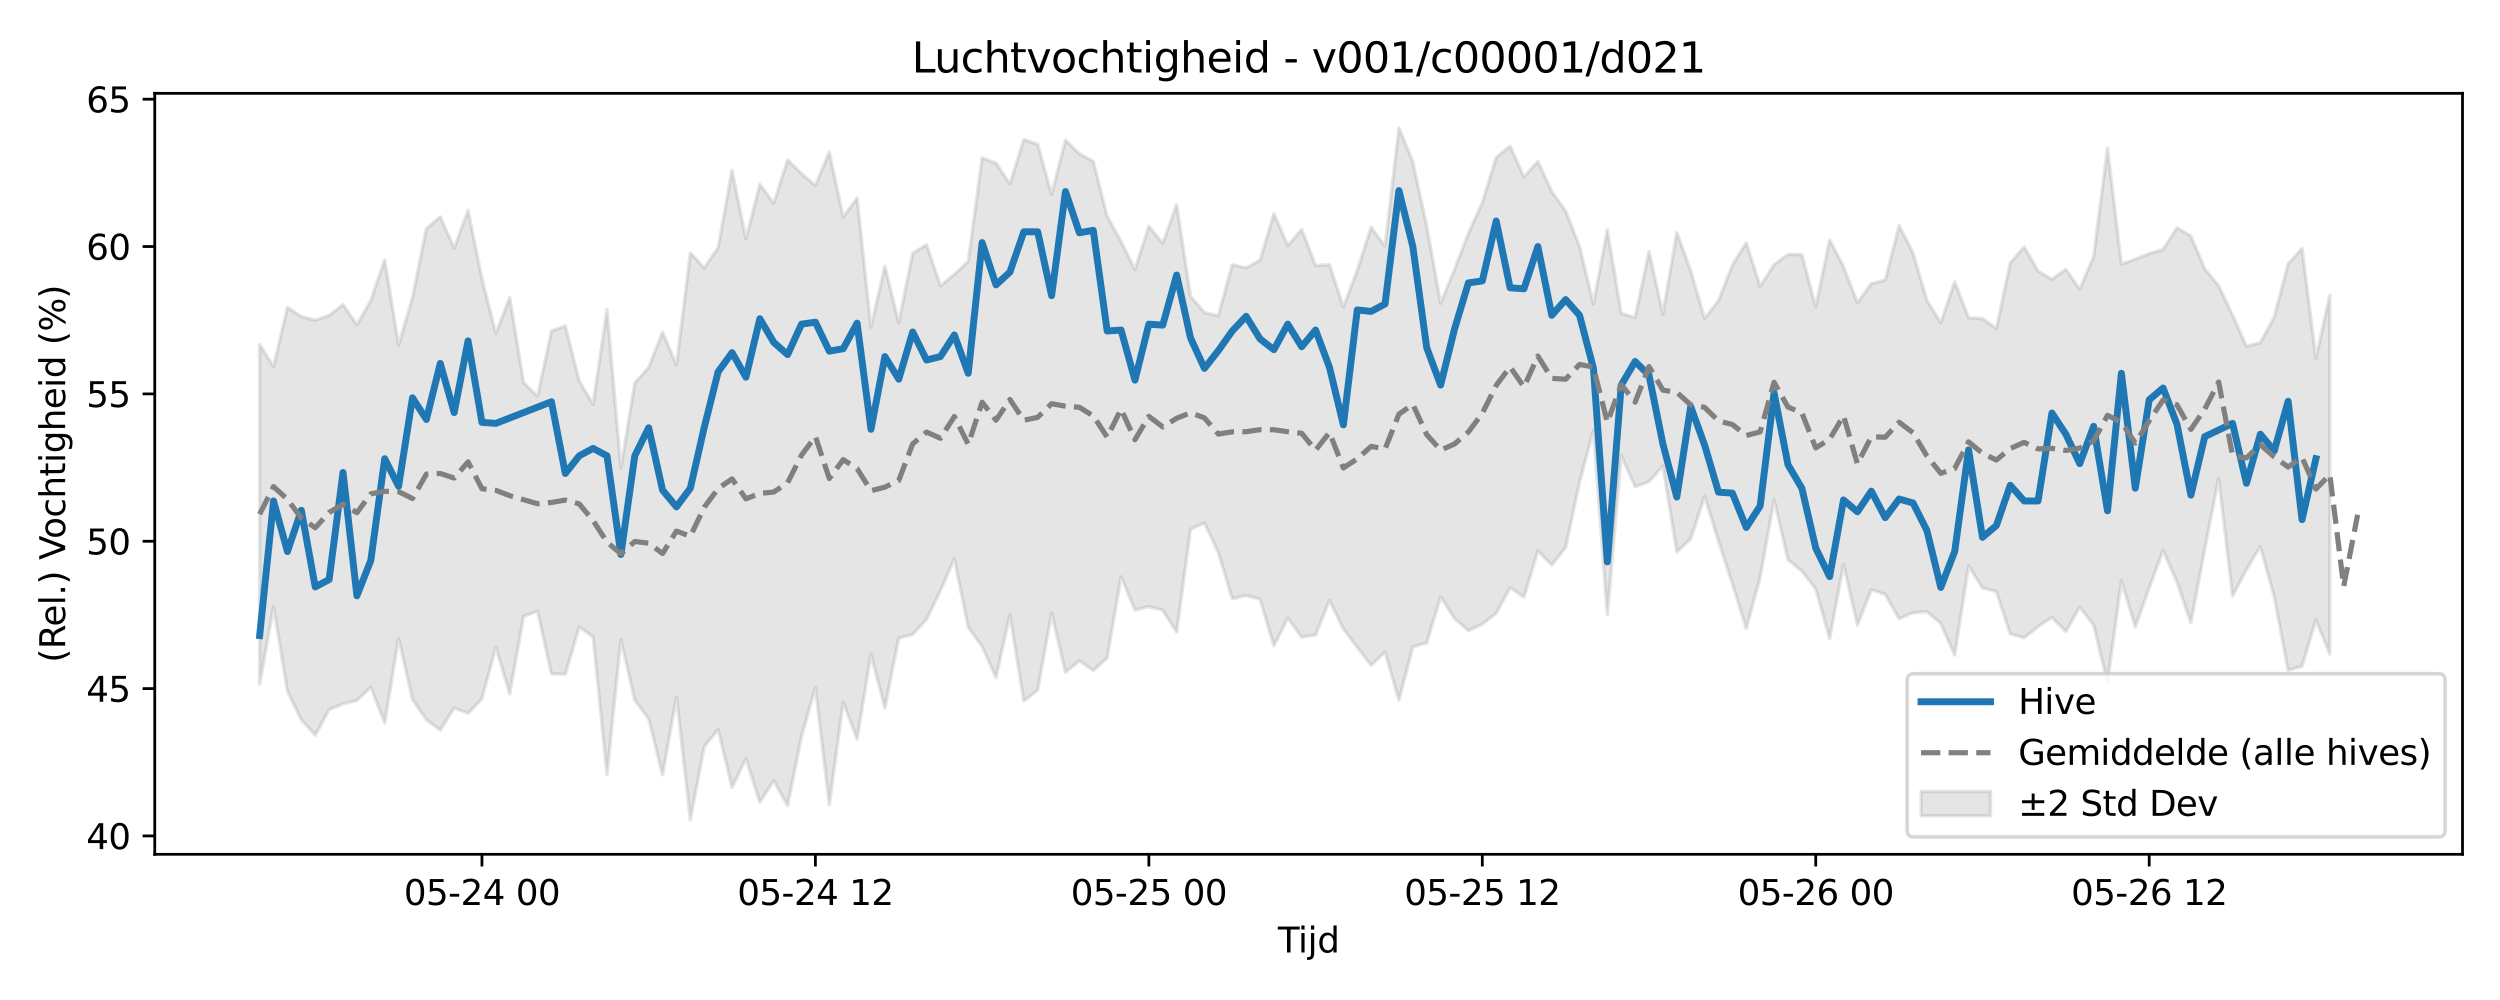 <?xml version="1.0" encoding="utf-8" standalone="no"?>
<!DOCTYPE svg PUBLIC "-//W3C//DTD SVG 1.1//EN"
  "http://www.w3.org/Graphics/SVG/1.1/DTD/svg11.dtd">
<svg xmlns:xlink="http://www.w3.org/1999/xlink" width="720pt" height="288pt" viewBox="0 0 720 288" xmlns="http://www.w3.org/2000/svg" version="1.1">
 <defs>
  <style type="text/css">*{stroke-linejoin: round; stroke-linecap: butt}</style>
 </defs>
 <g id="figure_1">
  <g id="patch_1">
   <path d="M 0 288 
L 720 288 
L 720 0 
L 0 0 
z
" style="fill: #ffffff"/>
  </g>
  <g id="axes_1">
   <g id="patch_2">
    <path d="M 44.57 246.04 
L 709.2 246.04 
L 709.2 26.88 
L 44.57 26.88 
z
" style="fill: #ffffff"/>
   </g>
   <g id="FillBetweenPolyCollection_1">
    <defs>
     <path id="me8cc9eb2eb" d="M 74.78 -188.821 
L 74.78 -90.978 
L 78.782 -113.287 
L 82.783 -88.907 
L 86.785 -80.703 
L 90.786 -76.231 
L 94.787 -83.641 
L 98.789 -85.281 
L 102.79 -86.257 
L 106.792 -90.086 
L 110.793 -79.835 
L 114.794 -104.208 
L 118.796 -86.546 
L 122.797 -80.741 
L 126.798 -77.731 
L 130.8 -84.107 
L 134.801 -82.545 
L 138.803 -86.788 
L 142.804 -101.611 
L 146.805 -88.185 
L 150.807 -110.481 
L 154.808 -112.004 
L 158.81 -93.949 
L 162.811 -93.809 
L 166.812 -107.414 
L 170.814 -104.579 
L 174.815 -64.851 
L 178.816 -103.825 
L 182.818 -86.379 
L 186.819 -80.986 
L 190.821 -64.831 
L 194.822 -87.22 
L 198.823 -51.922 
L 202.825 -72.998 
L 206.826 -77.878 
L 210.828 -61.204 
L 214.829 -69.454 
L 218.83 -56.934 
L 222.832 -63.16 
L 226.833 -55.984 
L 230.834 -75.886 
L 234.836 -89.978 
L 238.837 -56.175 
L 242.839 -85.786 
L 246.84 -75.157 
L 250.841 -99.576 
L 254.843 -84.104 
L 258.844 -104.22 
L 262.846 -105.258 
L 266.847 -109.614 
L 270.848 -117.9 
L 274.85 -127.119 
L 278.851 -107.311 
L 282.852 -101.795 
L 286.854 -92.896 
L 290.855 -110.895 
L 294.857 -86.104 
L 298.858 -89.186 
L 302.859 -111.455 
L 306.861 -94.382 
L 310.862 -97.67 
L 314.864 -94.893 
L 318.865 -98.498 
L 322.866 -121.868 
L 326.868 -112.331 
L 330.869 -113.316 
L 334.87 -112.212 
L 338.872 -105.981 
L 342.873 -135.575 
L 346.875 -137.371 
L 350.876 -128.908 
L 354.877 -115.548 
L 358.879 -116.463 
L 362.88 -115.471 
L 366.882 -102.004 
L 370.883 -110.032 
L 374.884 -104.51 
L 378.886 -105.145 
L 382.887 -115.124 
L 386.888 -106.835 
L 390.89 -101.571 
L 394.891 -96.378 
L 398.893 -100.254 
L 402.894 -86.309 
L 406.895 -101.709 
L 410.897 -102.846 
L 414.898 -116.076 
L 418.9 -109.854 
L 422.901 -106.393 
L 426.902 -108.238 
L 430.904 -111.375 
L 434.905 -118.78 
L 438.906 -116.042 
L 442.908 -129.363 
L 446.909 -125.244 
L 450.911 -130.34 
L 454.912 -149.087 
L 458.913 -164.071 
L 462.915 -110.902 
L 466.916 -156.772 
L 470.918 -147.803 
L 474.919 -149.275 
L 478.92 -153.757 
L 482.922 -129.032 
L 486.923 -132.764 
L 490.924 -145.065 
L 494.926 -132.131 
L 498.927 -119.852 
L 502.929 -107.035 
L 506.93 -121.713 
L 510.931 -144.029 
L 514.933 -126.855 
L 518.934 -123.486 
L 522.936 -118.386 
L 526.937 -104.1 
L 530.938 -125.383 
L 534.94 -107.997 
L 538.941 -118.153 
L 542.942 -116.811 
L 546.944 -109.828 
L 550.945 -111.526 
L 554.947 -111.836 
L 558.948 -108.4 
L 562.949 -99.336 
L 566.951 -125.005 
L 570.952 -118.658 
L 574.954 -117.655 
L 578.955 -105.408 
L 582.956 -104.306 
L 586.958 -107.5 
L 590.959 -110.212 
L 594.96 -106.061 
L 598.962 -113.19 
L 602.963 -107.988 
L 606.965 -91.429 
L 610.966 -120.788 
L 614.967 -107.444 
L 618.969 -118.689 
L 622.97 -129.486 
L 626.972 -120.386 
L 630.973 -108.625 
L 634.974 -129.852 
L 638.976 -150.241 
L 642.977 -116.333 
L 646.978 -123.972 
L 650.98 -130.584 
L 654.981 -116.124 
L 658.983 -94.973 
L 662.984 -96.113 
L 666.985 -109.463 
L 670.987 -99.642 
L 670.987 -202.979 
L 670.987 -202.979 
L 666.985 -184.822 
L 662.984 -216.41 
L 658.983 -212.034 
L 654.981 -196.683 
L 650.98 -189.295 
L 646.978 -188.269 
L 642.977 -197.228 
L 638.976 -205.719 
L 634.974 -210.538 
L 630.973 -220.025 
L 626.972 -222.41 
L 622.97 -216.138 
L 618.969 -214.959 
L 614.967 -213.378 
L 610.966 -211.917 
L 606.965 -245.331 
L 602.963 -214.06 
L 598.962 -204.709 
L 594.96 -210.471 
L 590.959 -207.545 
L 586.958 -209.927 
L 582.956 -216.894 
L 578.955 -212.255 
L 574.954 -193.359 
L 570.952 -196.27 
L 566.951 -196.477 
L 562.949 -206.821 
L 558.948 -194.975 
L 554.947 -201.489 
L 550.945 -215.237 
L 546.944 -222.971 
L 542.942 -207.359 
L 538.941 -206.291 
L 534.94 -200.83 
L 530.938 -211.188 
L 526.937 -218.891 
L 522.936 -199.608 
L 518.934 -214.689 
L 514.933 -214.714 
L 510.931 -211.78 
L 506.93 -205.522 
L 502.929 -218.125 
L 498.927 -211.626 
L 494.926 -201.423 
L 490.924 -196.316 
L 486.923 -210.031 
L 482.922 -221.025 
L 478.92 -197.526 
L 474.919 -215.589 
L 470.918 -196.596 
L 466.916 -197.717 
L 462.915 -221.85 
L 458.913 -200.415 
L 454.912 -217.002 
L 450.911 -227.214 
L 446.909 -232.829 
L 442.908 -241.536 
L 438.906 -237.033 
L 434.905 -245.942 
L 430.904 -242.643 
L 426.902 -229.654 
L 422.901 -220.795 
L 418.9 -210.403 
L 414.898 -200.644 
L 410.897 -222.833 
L 406.895 -241.369 
L 402.894 -251.158 
L 398.893 -217.126 
L 394.891 -222.521 
L 390.89 -210.15 
L 386.888 -199.606 
L 382.887 -211.781 
L 378.886 -211.528 
L 374.884 -221.923 
L 370.883 -217.298 
L 366.882 -226.457 
L 362.88 -213.038 
L 358.879 -210.866 
L 354.877 -211.735 
L 350.876 -197.054 
L 346.875 -197.937 
L 342.873 -202.675 
L 338.872 -229.1 
L 334.87 -217.89 
L 330.869 -222.878 
L 326.868 -210.377 
L 322.866 -218.475 
L 318.865 -225.719 
L 314.864 -241.537 
L 310.862 -243.71 
L 306.861 -247.66 
L 302.859 -232 
L 298.858 -246.442 
L 294.857 -247.827 
L 290.855 -235.013 
L 286.854 -241.053 
L 282.852 -242.51 
L 278.851 -212.756 
L 274.85 -208.981 
L 270.848 -205.657 
L 266.847 -217.527 
L 262.846 -215.046 
L 258.844 -195.053 
L 254.843 -211.302 
L 250.841 -193.756 
L 246.84 -230.953 
L 242.839 -225.464 
L 238.837 -244.221 
L 234.836 -234.617 
L 230.834 -237.958 
L 226.833 -241.969 
L 222.832 -229.418 
L 218.83 -234.889 
L 214.829 -219.21 
L 210.828 -238.965 
L 206.826 -216.69 
L 202.825 -210.857 
L 198.823 -215.146 
L 194.822 -182.889 
L 190.821 -192.335 
L 186.819 -182.169 
L 182.818 -177.718 
L 178.816 -153.2 
L 174.815 -198.916 
L 170.814 -171.542 
L 166.812 -178.326 
L 162.811 -194.148 
L 158.81 -192.64 
L 154.808 -173.85 
L 150.807 -177.749 
L 146.805 -202.309 
L 142.804 -191.956 
L 138.803 -207.723 
L 134.801 -227.433 
L 130.8 -216.534 
L 126.798 -225.55 
L 122.797 -222.163 
L 118.796 -202.306 
L 114.794 -188.606 
L 110.793 -213.167 
L 106.792 -201.454 
L 102.79 -194.438 
L 98.789 -200.271 
L 94.787 -197.172 
L 90.786 -195.788 
L 86.785 -196.833 
L 82.783 -199.474 
L 78.782 -182.45 
L 74.78 -188.821 
z
" style="stroke: #808080; stroke-opacity: 0.2"/>
    </defs>
    <g clip-path="url(#p23f2fd0d42)">
     <use xlink:href="#me8cc9eb2eb" x="0" y="288" style="fill: #808080; fill-opacity: 0.2; stroke: #808080; stroke-opacity: 0.2"/>
    </g>
   </g>
   <g id="matplotlib.axis_1">
    <g id="xtick_1">
     <g id="line2d_1">
      <defs>
       <path id="mcd202ab131" d="M 0 0 
L 0 3.5 
" style="stroke: #000000; stroke-width: 0.8"/>
      </defs>
      <g>
       <use xlink:href="#mcd202ab131" x="138.803" y="246.04" style="stroke: #000000; stroke-width: 0.8"/>
      </g>
     </g>
     <g id="text_1">
      <!-- 05-24 00 -->
      <g transform="translate(116.322 260.638) scale(0.1 -0.1)">
       <defs>
        <path id="DejaVuSans-30" d="M 2034 4250 
Q 1547 4250 1301 3770 
Q 1056 3291 1056 2328 
Q 1056 1369 1301 889 
Q 1547 409 2034 409 
Q 2525 409 2770 889 
Q 3016 1369 3016 2328 
Q 3016 3291 2770 3770 
Q 2525 4250 2034 4250 
z
M 2034 4750 
Q 2819 4750 3233 4129 
Q 3647 3509 3647 2328 
Q 3647 1150 3233 529 
Q 2819 -91 2034 -91 
Q 1250 -91 836 529 
Q 422 1150 422 2328 
Q 422 3509 836 4129 
Q 1250 4750 2034 4750 
z
" transform="scale(0.016)"/>
        <path id="DejaVuSans-35" d="M 691 4666 
L 3169 4666 
L 3169 4134 
L 1269 4134 
L 1269 2991 
Q 1406 3038 1543 3061 
Q 1681 3084 1819 3084 
Q 2600 3084 3056 2656 
Q 3513 2228 3513 1497 
Q 3513 744 3044 326 
Q 2575 -91 1722 -91 
Q 1428 -91 1123 -41 
Q 819 9 494 109 
L 494 744 
Q 775 591 1075 516 
Q 1375 441 1709 441 
Q 2250 441 2565 725 
Q 2881 1009 2881 1497 
Q 2881 1984 2565 2268 
Q 2250 2553 1709 2553 
Q 1456 2553 1204 2497 
Q 953 2441 691 2322 
L 691 4666 
z
" transform="scale(0.016)"/>
        <path id="DejaVuSans-2d" d="M 313 2009 
L 1997 2009 
L 1997 1497 
L 313 1497 
L 313 2009 
z
" transform="scale(0.016)"/>
        <path id="DejaVuSans-32" d="M 1228 531 
L 3431 531 
L 3431 0 
L 469 0 
L 469 531 
Q 828 903 1448 1529 
Q 2069 2156 2228 2338 
Q 2531 2678 2651 2914 
Q 2772 3150 2772 3378 
Q 2772 3750 2511 3984 
Q 2250 4219 1831 4219 
Q 1534 4219 1204 4116 
Q 875 4013 500 3803 
L 500 4441 
Q 881 4594 1212 4672 
Q 1544 4750 1819 4750 
Q 2544 4750 2975 4387 
Q 3406 4025 3406 3419 
Q 3406 3131 3298 2873 
Q 3191 2616 2906 2266 
Q 2828 2175 2409 1742 
Q 1991 1309 1228 531 
z
" transform="scale(0.016)"/>
        <path id="DejaVuSans-34" d="M 2419 4116 
L 825 1625 
L 2419 1625 
L 2419 4116 
z
M 2253 4666 
L 3047 4666 
L 3047 1625 
L 3713 1625 
L 3713 1100 
L 3047 1100 
L 3047 0 
L 2419 0 
L 2419 1100 
L 313 1100 
L 313 1709 
L 2253 4666 
z
" transform="scale(0.016)"/>
        <path id="DejaVuSans-20" transform="scale(0.016)"/>
       </defs>
       <use xlink:href="#DejaVuSans-30"/>
       <use xlink:href="#DejaVuSans-35" transform="translate(63.623 0)"/>
       <use xlink:href="#DejaVuSans-2d" transform="translate(127.246 0)"/>
       <use xlink:href="#DejaVuSans-32" transform="translate(163.33 0)"/>
       <use xlink:href="#DejaVuSans-34" transform="translate(226.953 0)"/>
       <use xlink:href="#DejaVuSans-20" transform="translate(290.576 0)"/>
       <use xlink:href="#DejaVuSans-30" transform="translate(322.363 0)"/>
       <use xlink:href="#DejaVuSans-30" transform="translate(385.986 0)"/>
      </g>
     </g>
    </g>
    <g id="xtick_2">
     <g id="line2d_2">
      <g>
       <use xlink:href="#mcd202ab131" x="234.836" y="246.04" style="stroke: #000000; stroke-width: 0.8"/>
      </g>
     </g>
     <g id="text_2">
      <!-- 05-24 12 -->
      <g transform="translate(212.355 260.638) scale(0.1 -0.1)">
       <defs>
        <path id="DejaVuSans-31" d="M 794 531 
L 1825 531 
L 1825 4091 
L 703 3866 
L 703 4441 
L 1819 4666 
L 2450 4666 
L 2450 531 
L 3481 531 
L 3481 0 
L 794 0 
L 794 531 
z
" transform="scale(0.016)"/>
       </defs>
       <use xlink:href="#DejaVuSans-30"/>
       <use xlink:href="#DejaVuSans-35" transform="translate(63.623 0)"/>
       <use xlink:href="#DejaVuSans-2d" transform="translate(127.246 0)"/>
       <use xlink:href="#DejaVuSans-32" transform="translate(163.33 0)"/>
       <use xlink:href="#DejaVuSans-34" transform="translate(226.953 0)"/>
       <use xlink:href="#DejaVuSans-20" transform="translate(290.576 0)"/>
       <use xlink:href="#DejaVuSans-31" transform="translate(322.363 0)"/>
       <use xlink:href="#DejaVuSans-32" transform="translate(385.986 0)"/>
      </g>
     </g>
    </g>
    <g id="xtick_3">
     <g id="line2d_3">
      <g>
       <use xlink:href="#mcd202ab131" x="330.869" y="246.04" style="stroke: #000000; stroke-width: 0.8"/>
      </g>
     </g>
     <g id="text_3">
      <!-- 05-25 00 -->
      <g transform="translate(308.389 260.638) scale(0.1 -0.1)">
       <use xlink:href="#DejaVuSans-30"/>
       <use xlink:href="#DejaVuSans-35" transform="translate(63.623 0)"/>
       <use xlink:href="#DejaVuSans-2d" transform="translate(127.246 0)"/>
       <use xlink:href="#DejaVuSans-32" transform="translate(163.33 0)"/>
       <use xlink:href="#DejaVuSans-35" transform="translate(226.953 0)"/>
       <use xlink:href="#DejaVuSans-20" transform="translate(290.576 0)"/>
       <use xlink:href="#DejaVuSans-30" transform="translate(322.363 0)"/>
       <use xlink:href="#DejaVuSans-30" transform="translate(385.986 0)"/>
      </g>
     </g>
    </g>
    <g id="xtick_4">
     <g id="line2d_4">
      <g>
       <use xlink:href="#mcd202ab131" x="426.902" y="246.04" style="stroke: #000000; stroke-width: 0.8"/>
      </g>
     </g>
     <g id="text_4">
      <!-- 05-25 12 -->
      <g transform="translate(404.422 260.638) scale(0.1 -0.1)">
       <use xlink:href="#DejaVuSans-30"/>
       <use xlink:href="#DejaVuSans-35" transform="translate(63.623 0)"/>
       <use xlink:href="#DejaVuSans-2d" transform="translate(127.246 0)"/>
       <use xlink:href="#DejaVuSans-32" transform="translate(163.33 0)"/>
       <use xlink:href="#DejaVuSans-35" transform="translate(226.953 0)"/>
       <use xlink:href="#DejaVuSans-20" transform="translate(290.576 0)"/>
       <use xlink:href="#DejaVuSans-31" transform="translate(322.363 0)"/>
       <use xlink:href="#DejaVuSans-32" transform="translate(385.986 0)"/>
      </g>
     </g>
    </g>
    <g id="xtick_5">
     <g id="line2d_5">
      <g>
       <use xlink:href="#mcd202ab131" x="522.936" y="246.04" style="stroke: #000000; stroke-width: 0.8"/>
      </g>
     </g>
     <g id="text_5">
      <!-- 05-26 00 -->
      <g transform="translate(500.455 260.638) scale(0.1 -0.1)">
       <defs>
        <path id="DejaVuSans-36" d="M 2113 2584 
Q 1688 2584 1439 2293 
Q 1191 2003 1191 1497 
Q 1191 994 1439 701 
Q 1688 409 2113 409 
Q 2538 409 2786 701 
Q 3034 994 3034 1497 
Q 3034 2003 2786 2293 
Q 2538 2584 2113 2584 
z
M 3366 4563 
L 3366 3988 
Q 3128 4100 2886 4159 
Q 2644 4219 2406 4219 
Q 1781 4219 1451 3797 
Q 1122 3375 1075 2522 
Q 1259 2794 1537 2939 
Q 1816 3084 2150 3084 
Q 2853 3084 3261 2657 
Q 3669 2231 3669 1497 
Q 3669 778 3244 343 
Q 2819 -91 2113 -91 
Q 1303 -91 875 529 
Q 447 1150 447 2328 
Q 447 3434 972 4092 
Q 1497 4750 2381 4750 
Q 2619 4750 2861 4703 
Q 3103 4656 3366 4563 
z
" transform="scale(0.016)"/>
       </defs>
       <use xlink:href="#DejaVuSans-30"/>
       <use xlink:href="#DejaVuSans-35" transform="translate(63.623 0)"/>
       <use xlink:href="#DejaVuSans-2d" transform="translate(127.246 0)"/>
       <use xlink:href="#DejaVuSans-32" transform="translate(163.33 0)"/>
       <use xlink:href="#DejaVuSans-36" transform="translate(226.953 0)"/>
       <use xlink:href="#DejaVuSans-20" transform="translate(290.576 0)"/>
       <use xlink:href="#DejaVuSans-30" transform="translate(322.363 0)"/>
       <use xlink:href="#DejaVuSans-30" transform="translate(385.986 0)"/>
      </g>
     </g>
    </g>
    <g id="xtick_6">
     <g id="line2d_6">
      <g>
       <use xlink:href="#mcd202ab131" x="618.969" y="246.04" style="stroke: #000000; stroke-width: 0.8"/>
      </g>
     </g>
     <g id="text_6">
      <!-- 05-26 12 -->
      <g transform="translate(596.488 260.638) scale(0.1 -0.1)">
       <use xlink:href="#DejaVuSans-30"/>
       <use xlink:href="#DejaVuSans-35" transform="translate(63.623 0)"/>
       <use xlink:href="#DejaVuSans-2d" transform="translate(127.246 0)"/>
       <use xlink:href="#DejaVuSans-32" transform="translate(163.33 0)"/>
       <use xlink:href="#DejaVuSans-36" transform="translate(226.953 0)"/>
       <use xlink:href="#DejaVuSans-20" transform="translate(290.576 0)"/>
       <use xlink:href="#DejaVuSans-31" transform="translate(322.363 0)"/>
       <use xlink:href="#DejaVuSans-32" transform="translate(385.986 0)"/>
      </g>
     </g>
    </g>
    <g id="text_7">
     <!-- Tijd -->
     <g transform="translate(368.035 274.317) scale(0.1 -0.1)">
      <defs>
       <path id="DejaVuSans-54" d="M -19 4666 
L 3928 4666 
L 3928 4134 
L 2272 4134 
L 2272 0 
L 1638 0 
L 1638 4134 
L -19 4134 
L -19 4666 
z
" transform="scale(0.016)"/>
       <path id="DejaVuSans-69" d="M 603 3500 
L 1178 3500 
L 1178 0 
L 603 0 
L 603 3500 
z
M 603 4863 
L 1178 4863 
L 1178 4134 
L 603 4134 
L 603 4863 
z
" transform="scale(0.016)"/>
       <path id="DejaVuSans-6a" d="M 603 3500 
L 1178 3500 
L 1178 -63 
Q 1178 -731 923 -1031 
Q 669 -1331 103 -1331 
L -116 -1331 
L -116 -844 
L 38 -844 
Q 366 -844 484 -692 
Q 603 -541 603 -63 
L 603 3500 
z
M 603 4863 
L 1178 4863 
L 1178 4134 
L 603 4134 
L 603 4863 
z
" transform="scale(0.016)"/>
       <path id="DejaVuSans-64" d="M 2906 2969 
L 2906 4863 
L 3481 4863 
L 3481 0 
L 2906 0 
L 2906 525 
Q 2725 213 2448 61 
Q 2172 -91 1784 -91 
Q 1150 -91 751 415 
Q 353 922 353 1747 
Q 353 2572 751 3078 
Q 1150 3584 1784 3584 
Q 2172 3584 2448 3432 
Q 2725 3281 2906 2969 
z
M 947 1747 
Q 947 1113 1208 752 
Q 1469 391 1925 391 
Q 2381 391 2643 752 
Q 2906 1113 2906 1747 
Q 2906 2381 2643 2742 
Q 2381 3103 1925 3103 
Q 1469 3103 1208 2742 
Q 947 2381 947 1747 
z
" transform="scale(0.016)"/>
      </defs>
      <use xlink:href="#DejaVuSans-54"/>
      <use xlink:href="#DejaVuSans-69" transform="translate(57.959 0)"/>
      <use xlink:href="#DejaVuSans-6a" transform="translate(85.742 0)"/>
      <use xlink:href="#DejaVuSans-64" transform="translate(113.525 0)"/>
     </g>
    </g>
   </g>
   <g id="matplotlib.axis_2">
    <g id="ytick_1">
     <g id="line2d_7">
      <defs>
       <path id="m804a620617" d="M 0 0 
L -3.5 0 
" style="stroke: #000000; stroke-width: 0.8"/>
      </defs>
      <g>
       <use xlink:href="#m804a620617" x="44.57" y="240.756" style="stroke: #000000; stroke-width: 0.8"/>
      </g>
     </g>
     <g id="text_8">
      <!-- 40 -->
      <g transform="translate(24.845 244.555) scale(0.1 -0.1)">
       <use xlink:href="#DejaVuSans-34"/>
       <use xlink:href="#DejaVuSans-30" transform="translate(63.623 0)"/>
      </g>
     </g>
    </g>
    <g id="ytick_2">
     <g id="line2d_8">
      <g>
       <use xlink:href="#m804a620617" x="44.57" y="198.318" style="stroke: #000000; stroke-width: 0.8"/>
      </g>
     </g>
     <g id="text_9">
      <!-- 45 -->
      <g transform="translate(24.845 202.117) scale(0.1 -0.1)">
       <use xlink:href="#DejaVuSans-34"/>
       <use xlink:href="#DejaVuSans-35" transform="translate(63.623 0)"/>
      </g>
     </g>
    </g>
    <g id="ytick_3">
     <g id="line2d_9">
      <g>
       <use xlink:href="#m804a620617" x="44.57" y="155.881" style="stroke: #000000; stroke-width: 0.8"/>
      </g>
     </g>
     <g id="text_10">
      <!-- 50 -->
      <g transform="translate(24.845 159.68) scale(0.1 -0.1)">
       <use xlink:href="#DejaVuSans-35"/>
       <use xlink:href="#DejaVuSans-30" transform="translate(63.623 0)"/>
      </g>
     </g>
    </g>
    <g id="ytick_4">
     <g id="line2d_10">
      <g>
       <use xlink:href="#m804a620617" x="44.57" y="113.443" style="stroke: #000000; stroke-width: 0.8"/>
      </g>
     </g>
     <g id="text_11">
      <!-- 55 -->
      <g transform="translate(24.845 117.242) scale(0.1 -0.1)">
       <use xlink:href="#DejaVuSans-35"/>
       <use xlink:href="#DejaVuSans-35" transform="translate(63.623 0)"/>
      </g>
     </g>
    </g>
    <g id="ytick_5">
     <g id="line2d_11">
      <g>
       <use xlink:href="#m804a620617" x="44.57" y="71.005" style="stroke: #000000; stroke-width: 0.8"/>
      </g>
     </g>
     <g id="text_12">
      <!-- 60 -->
      <g transform="translate(24.845 74.805) scale(0.1 -0.1)">
       <use xlink:href="#DejaVuSans-36"/>
       <use xlink:href="#DejaVuSans-30" transform="translate(63.623 0)"/>
      </g>
     </g>
    </g>
    <g id="ytick_6">
     <g id="line2d_12">
      <g>
       <use xlink:href="#m804a620617" x="44.57" y="28.568" style="stroke: #000000; stroke-width: 0.8"/>
      </g>
     </g>
     <g id="text_13">
      <!-- 65 -->
      <g transform="translate(24.845 32.367) scale(0.1 -0.1)">
       <use xlink:href="#DejaVuSans-36"/>
       <use xlink:href="#DejaVuSans-35" transform="translate(63.623 0)"/>
      </g>
     </g>
    </g>
    <g id="text_14">
     <!-- (Rel.) Vochtigheid (%) -->
     <g transform="translate(18.765 190.838) rotate(-90) scale(0.1 -0.1)">
      <defs>
       <path id="DejaVuSans-28" d="M 1984 4856 
Q 1566 4138 1362 3434 
Q 1159 2731 1159 2009 
Q 1159 1288 1364 580 
Q 1569 -128 1984 -844 
L 1484 -844 
Q 1016 -109 783 600 
Q 550 1309 550 2009 
Q 550 2706 781 3412 
Q 1013 4119 1484 4856 
L 1984 4856 
z
" transform="scale(0.016)"/>
       <path id="DejaVuSans-52" d="M 2841 2188 
Q 3044 2119 3236 1894 
Q 3428 1669 3622 1275 
L 4263 0 
L 3584 0 
L 2988 1197 
Q 2756 1666 2539 1819 
Q 2322 1972 1947 1972 
L 1259 1972 
L 1259 0 
L 628 0 
L 628 4666 
L 2053 4666 
Q 2853 4666 3247 4331 
Q 3641 3997 3641 3322 
Q 3641 2881 3436 2590 
Q 3231 2300 2841 2188 
z
M 1259 4147 
L 1259 2491 
L 2053 2491 
Q 2509 2491 2742 2702 
Q 2975 2913 2975 3322 
Q 2975 3731 2742 3939 
Q 2509 4147 2053 4147 
L 1259 4147 
z
" transform="scale(0.016)"/>
       <path id="DejaVuSans-65" d="M 3597 1894 
L 3597 1613 
L 953 1613 
Q 991 1019 1311 708 
Q 1631 397 2203 397 
Q 2534 397 2845 478 
Q 3156 559 3463 722 
L 3463 178 
Q 3153 47 2828 -22 
Q 2503 -91 2169 -91 
Q 1331 -91 842 396 
Q 353 884 353 1716 
Q 353 2575 817 3079 
Q 1281 3584 2069 3584 
Q 2775 3584 3186 3129 
Q 3597 2675 3597 1894 
z
M 3022 2063 
Q 3016 2534 2758 2815 
Q 2500 3097 2075 3097 
Q 1594 3097 1305 2825 
Q 1016 2553 972 2059 
L 3022 2063 
z
" transform="scale(0.016)"/>
       <path id="DejaVuSans-6c" d="M 603 4863 
L 1178 4863 
L 1178 0 
L 603 0 
L 603 4863 
z
" transform="scale(0.016)"/>
       <path id="DejaVuSans-2e" d="M 684 794 
L 1344 794 
L 1344 0 
L 684 0 
L 684 794 
z
" transform="scale(0.016)"/>
       <path id="DejaVuSans-29" d="M 513 4856 
L 1013 4856 
Q 1481 4119 1714 3412 
Q 1947 2706 1947 2009 
Q 1947 1309 1714 600 
Q 1481 -109 1013 -844 
L 513 -844 
Q 928 -128 1133 580 
Q 1338 1288 1338 2009 
Q 1338 2731 1133 3434 
Q 928 4138 513 4856 
z
" transform="scale(0.016)"/>
       <path id="DejaVuSans-56" d="M 1831 0 
L 50 4666 
L 709 4666 
L 2188 738 
L 3669 4666 
L 4325 4666 
L 2547 0 
L 1831 0 
z
" transform="scale(0.016)"/>
       <path id="DejaVuSans-6f" d="M 1959 3097 
Q 1497 3097 1228 2736 
Q 959 2375 959 1747 
Q 959 1119 1226 758 
Q 1494 397 1959 397 
Q 2419 397 2687 759 
Q 2956 1122 2956 1747 
Q 2956 2369 2687 2733 
Q 2419 3097 1959 3097 
z
M 1959 3584 
Q 2709 3584 3137 3096 
Q 3566 2609 3566 1747 
Q 3566 888 3137 398 
Q 2709 -91 1959 -91 
Q 1206 -91 779 398 
Q 353 888 353 1747 
Q 353 2609 779 3096 
Q 1206 3584 1959 3584 
z
" transform="scale(0.016)"/>
       <path id="DejaVuSans-63" d="M 3122 3366 
L 3122 2828 
Q 2878 2963 2633 3030 
Q 2388 3097 2138 3097 
Q 1578 3097 1268 2742 
Q 959 2388 959 1747 
Q 959 1106 1268 751 
Q 1578 397 2138 397 
Q 2388 397 2633 464 
Q 2878 531 3122 666 
L 3122 134 
Q 2881 22 2623 -34 
Q 2366 -91 2075 -91 
Q 1284 -91 818 406 
Q 353 903 353 1747 
Q 353 2603 823 3093 
Q 1294 3584 2113 3584 
Q 2378 3584 2631 3529 
Q 2884 3475 3122 3366 
z
" transform="scale(0.016)"/>
       <path id="DejaVuSans-68" d="M 3513 2113 
L 3513 0 
L 2938 0 
L 2938 2094 
Q 2938 2591 2744 2837 
Q 2550 3084 2163 3084 
Q 1697 3084 1428 2787 
Q 1159 2491 1159 1978 
L 1159 0 
L 581 0 
L 581 4863 
L 1159 4863 
L 1159 2956 
Q 1366 3272 1645 3428 
Q 1925 3584 2291 3584 
Q 2894 3584 3203 3211 
Q 3513 2838 3513 2113 
z
" transform="scale(0.016)"/>
       <path id="DejaVuSans-74" d="M 1172 4494 
L 1172 3500 
L 2356 3500 
L 2356 3053 
L 1172 3053 
L 1172 1153 
Q 1172 725 1289 603 
Q 1406 481 1766 481 
L 2356 481 
L 2356 0 
L 1766 0 
Q 1100 0 847 248 
Q 594 497 594 1153 
L 594 3053 
L 172 3053 
L 172 3500 
L 594 3500 
L 594 4494 
L 1172 4494 
z
" transform="scale(0.016)"/>
       <path id="DejaVuSans-67" d="M 2906 1791 
Q 2906 2416 2648 2759 
Q 2391 3103 1925 3103 
Q 1463 3103 1205 2759 
Q 947 2416 947 1791 
Q 947 1169 1205 825 
Q 1463 481 1925 481 
Q 2391 481 2648 825 
Q 2906 1169 2906 1791 
z
M 3481 434 
Q 3481 -459 3084 -895 
Q 2688 -1331 1869 -1331 
Q 1566 -1331 1297 -1286 
Q 1028 -1241 775 -1147 
L 775 -588 
Q 1028 -725 1275 -790 
Q 1522 -856 1778 -856 
Q 2344 -856 2625 -561 
Q 2906 -266 2906 331 
L 2906 616 
Q 2728 306 2450 153 
Q 2172 0 1784 0 
Q 1141 0 747 490 
Q 353 981 353 1791 
Q 353 2603 747 3093 
Q 1141 3584 1784 3584 
Q 2172 3584 2450 3431 
Q 2728 3278 2906 2969 
L 2906 3500 
L 3481 3500 
L 3481 434 
z
" transform="scale(0.016)"/>
       <path id="DejaVuSans-25" d="M 4653 2053 
Q 4381 2053 4226 1822 
Q 4072 1591 4072 1178 
Q 4072 772 4226 539 
Q 4381 306 4653 306 
Q 4919 306 5073 539 
Q 5228 772 5228 1178 
Q 5228 1588 5073 1820 
Q 4919 2053 4653 2053 
z
M 4653 2450 
Q 5147 2450 5437 2106 
Q 5728 1763 5728 1178 
Q 5728 594 5436 251 
Q 5144 -91 4653 -91 
Q 4153 -91 3862 251 
Q 3572 594 3572 1178 
Q 3572 1766 3864 2108 
Q 4156 2450 4653 2450 
z
M 1428 4353 
Q 1159 4353 1004 4120 
Q 850 3888 850 3481 
Q 850 3069 1003 2837 
Q 1156 2606 1428 2606 
Q 1700 2606 1854 2837 
Q 2009 3069 2009 3481 
Q 2009 3884 1853 4118 
Q 1697 4353 1428 4353 
z
M 4250 4750 
L 4750 4750 
L 1831 -91 
L 1331 -91 
L 4250 4750 
z
M 1428 4750 
Q 1922 4750 2215 4408 
Q 2509 4066 2509 3481 
Q 2509 2891 2217 2550 
Q 1925 2209 1428 2209 
Q 931 2209 642 2551 
Q 353 2894 353 3481 
Q 353 4063 643 4406 
Q 934 4750 1428 4750 
z
" transform="scale(0.016)"/>
      </defs>
      <use xlink:href="#DejaVuSans-28"/>
      <use xlink:href="#DejaVuSans-52" transform="translate(39.014 0)"/>
      <use xlink:href="#DejaVuSans-65" transform="translate(103.996 0)"/>
      <use xlink:href="#DejaVuSans-6c" transform="translate(165.52 0)"/>
      <use xlink:href="#DejaVuSans-2e" transform="translate(193.303 0)"/>
      <use xlink:href="#DejaVuSans-29" transform="translate(225.09 0)"/>
      <use xlink:href="#DejaVuSans-20" transform="translate(264.104 0)"/>
      <use xlink:href="#DejaVuSans-56" transform="translate(295.891 0)"/>
      <use xlink:href="#DejaVuSans-6f" transform="translate(356.549 0)"/>
      <use xlink:href="#DejaVuSans-63" transform="translate(417.73 0)"/>
      <use xlink:href="#DejaVuSans-68" transform="translate(472.711 0)"/>
      <use xlink:href="#DejaVuSans-74" transform="translate(536.09 0)"/>
      <use xlink:href="#DejaVuSans-69" transform="translate(575.299 0)"/>
      <use xlink:href="#DejaVuSans-67" transform="translate(603.082 0)"/>
      <use xlink:href="#DejaVuSans-68" transform="translate(666.559 0)"/>
      <use xlink:href="#DejaVuSans-65" transform="translate(729.938 0)"/>
      <use xlink:href="#DejaVuSans-69" transform="translate(791.461 0)"/>
      <use xlink:href="#DejaVuSans-64" transform="translate(819.244 0)"/>
      <use xlink:href="#DejaVuSans-20" transform="translate(882.721 0)"/>
      <use xlink:href="#DejaVuSans-28" transform="translate(914.508 0)"/>
      <use xlink:href="#DejaVuSans-25" transform="translate(953.521 0)"/>
      <use xlink:href="#DejaVuSans-29" transform="translate(1048.541 0)"/>
     </g>
    </g>
   </g>
   <g id="line2d_13">
    <path d="M 74.78 183.041 
L 78.782 144.281 
L 82.783 158.851 
L 86.785 146.969 
L 90.786 169.036 
L 94.787 166.914 
L 98.789 136.076 
L 102.79 171.583 
L 106.792 161.398 
L 110.793 132.116 
L 114.794 140.037 
L 118.796 114.575 
L 122.797 120.799 
L 126.798 104.673 
L 130.8 118.818 
L 134.801 98.165 
L 138.803 121.648 
L 142.804 121.931 
L 158.81 115.706 
L 162.811 136.359 
L 166.812 131.267 
L 170.814 129.145 
L 174.815 131.267 
L 178.816 159.7 
L 182.818 131.267 
L 186.819 123.204 
L 190.821 141.169 
L 194.822 145.979 
L 198.823 140.603 
L 202.825 123.062 
L 206.826 107.077 
L 210.828 101.56 
L 214.829 108.633 
L 218.83 91.8 
L 222.832 98.59 
L 226.833 102.126 
L 230.834 93.356 
L 234.836 92.79 
L 238.837 101.136 
L 242.839 100.429 
L 246.84 93.073 
L 250.841 123.628 
L 254.843 102.692 
L 258.844 109.199 
L 262.846 95.619 
L 266.847 103.682 
L 270.848 102.692 
L 274.85 96.468 
L 278.851 107.502 
L 282.852 69.874 
L 286.854 82.039 
L 290.855 78.361 
L 294.857 66.762 
L 298.858 66.762 
L 302.859 85.151 
L 306.861 55.162 
L 310.862 67.045 
L 314.864 66.337 
L 318.865 95.336 
L 322.866 95.053 
L 326.868 109.482 
L 330.869 93.356 
L 334.87 93.639 
L 338.872 79.21 
L 342.873 97.317 
L 346.875 106.087 
L 350.876 100.995 
L 354.877 95.336 
L 358.879 91.093 
L 362.88 97.6 
L 366.882 100.712 
L 370.883 93.356 
L 374.884 99.863 
L 378.886 95.053 
L 382.887 105.804 
L 386.888 122.355 
L 390.89 89.254 
L 394.891 89.678 
L 398.893 87.556 
L 402.894 54.879 
L 406.895 71.005 
L 410.897 100.146 
L 414.898 110.897 
L 418.9 94.77 
L 422.901 81.473 
L 426.902 80.907 
L 430.904 63.65 
L 434.905 82.888 
L 438.906 83.171 
L 442.908 71.005 
L 446.909 90.81 
L 450.911 86.283 
L 454.912 90.81 
L 458.913 106.087 
L 462.915 161.822 
L 466.916 110.897 
L 470.918 104.107 
L 474.919 108.068 
L 478.92 127.872 
L 482.922 143.149 
L 486.923 117.121 
L 490.924 128.155 
L 494.926 141.735 
L 498.927 142.018 
L 502.929 151.92 
L 506.93 145.696 
L 510.931 113.16 
L 514.933 133.813 
L 518.934 140.603 
L 522.936 157.861 
L 526.937 166.066 
L 530.938 143.998 
L 534.94 147.393 
L 538.941 141.452 
L 542.942 149.091 
L 546.944 143.715 
L 550.945 144.847 
L 554.947 152.769 
L 558.948 169.178 
L 562.949 158.851 
L 566.951 129.569 
L 570.952 154.749 
L 574.954 151.354 
L 578.955 139.754 
L 582.956 144.281 
L 586.958 144.281 
L 590.959 118.96 
L 594.96 125.043 
L 598.962 133.53 
L 602.963 122.779 
L 606.965 147.11 
L 610.966 107.502 
L 614.967 140.603 
L 618.969 115.141 
L 622.97 111.746 
L 626.972 122.213 
L 630.973 142.584 
L 634.974 125.75 
L 642.977 121.931 
L 646.978 139.188 
L 650.98 125.043 
L 654.981 129.852 
L 658.983 115.565 
L 662.984 149.656 
L 666.985 132.116 
L 666.985 132.116 
" clip-path="url(#p23f2fd0d42)" style="fill: none; stroke: #1f77b4; stroke-width: 2; stroke-linecap: square"/>
   </g>
   <g id="line2d_14">
    <path d="M 74.78 148.1 
L 78.782 140.132 
L 82.783 143.809 
L 86.785 149.232 
L 90.786 151.991 
L 94.787 147.594 
L 98.789 145.224 
L 102.79 147.652 
L 106.792 142.23 
L 110.793 141.499 
L 114.794 141.593 
L 118.796 143.574 
L 122.797 136.548 
L 126.798 136.359 
L 130.8 137.68 
L 134.801 133.011 
L 138.803 140.745 
L 142.804 141.216 
L 146.805 142.753 
L 154.808 145.073 
L 158.81 144.705 
L 162.811 144.022 
L 166.812 145.13 
L 170.814 149.939 
L 174.815 156.116 
L 178.816 159.488 
L 182.818 155.951 
L 186.819 156.423 
L 190.821 159.417 
L 194.822 152.945 
L 198.823 154.466 
L 202.825 146.073 
L 206.826 140.716 
L 210.828 137.915 
L 214.829 143.668 
L 218.83 142.088 
L 222.832 141.711 
L 226.833 139.023 
L 230.834 131.078 
L 234.836 125.703 
L 238.837 137.802 
L 242.839 132.375 
L 246.84 134.945 
L 250.841 141.334 
L 254.843 140.297 
L 258.844 138.363 
L 262.846 127.848 
L 266.847 124.43 
L 270.848 126.221 
L 274.85 119.95 
L 278.851 127.966 
L 282.852 115.848 
L 286.854 121.025 
L 290.855 115.046 
L 294.857 121.035 
L 298.858 120.186 
L 302.859 116.272 
L 306.861 116.979 
L 310.862 117.31 
L 314.864 119.785 
L 318.865 125.891 
L 322.866 117.828 
L 326.868 126.646 
L 330.869 119.903 
L 334.87 122.949 
L 338.872 120.459 
L 342.873 118.875 
L 346.875 120.346 
L 350.876 125.019 
L 354.877 124.359 
L 358.879 124.335 
L 362.88 123.746 
L 366.882 123.769 
L 370.883 124.335 
L 374.884 124.783 
L 378.886 129.664 
L 382.887 124.548 
L 386.888 134.78 
L 390.89 132.139 
L 394.891 128.551 
L 398.893 129.31 
L 402.894 119.266 
L 406.895 116.461 
L 410.897 125.161 
L 414.898 129.64 
L 418.9 127.872 
L 422.901 124.406 
L 426.902 119.054 
L 430.904 110.991 
L 434.905 105.639 
L 438.906 111.463 
L 442.908 102.551 
L 446.909 108.963 
L 450.911 109.223 
L 454.912 104.955 
L 458.913 105.757 
L 462.915 121.624 
L 466.916 110.755 
L 470.918 115.801 
L 474.919 105.568 
L 478.92 112.358 
L 482.922 112.971 
L 486.923 116.602 
L 490.924 117.31 
L 494.926 121.223 
L 498.927 122.261 
L 502.929 125.42 
L 506.93 124.382 
L 510.931 110.095 
L 514.933 117.215 
L 518.934 118.913 
L 522.936 129.003 
L 526.937 126.504 
L 530.938 119.714 
L 534.94 133.587 
L 538.941 125.778 
L 542.942 125.915 
L 546.944 121.6 
L 550.945 124.618 
L 554.947 131.338 
L 558.948 136.312 
L 562.949 134.921 
L 566.951 127.259 
L 570.952 130.536 
L 574.954 132.493 
L 578.955 129.169 
L 582.956 127.4 
L 586.958 129.286 
L 590.959 129.121 
L 594.96 129.734 
L 598.962 129.051 
L 602.963 126.976 
L 606.965 119.62 
L 610.966 121.648 
L 614.967 127.589 
L 618.969 121.176 
L 622.97 115.188 
L 626.972 116.602 
L 630.973 123.675 
L 634.974 117.805 
L 638.976 110.02 
L 642.977 131.22 
L 646.978 131.88 
L 650.98 128.06 
L 654.981 131.597 
L 658.983 134.497 
L 662.984 131.738 
L 666.985 140.858 
L 670.987 136.689 
L 674.988 168.895 
L 678.99 148.242 
L 678.99 148.242 
" clip-path="url(#p23f2fd0d42)" style="fill: none; stroke-dasharray: 5.55,2.4; stroke-dashoffset: 0; stroke: #808080; stroke-width: 1.5"/>
   </g>
   <g id="patch_3">
    <path d="M 44.57 246.04 
L 44.57 26.88 
" style="fill: none; stroke: #000000; stroke-width: 0.8; stroke-linejoin: miter; stroke-linecap: square"/>
   </g>
   <g id="patch_4">
    <path d="M 709.2 246.04 
L 709.2 26.88 
" style="fill: none; stroke: #000000; stroke-width: 0.8; stroke-linejoin: miter; stroke-linecap: square"/>
   </g>
   <g id="patch_5">
    <path d="M 44.57 246.04 
L 709.2 246.04 
" style="fill: none; stroke: #000000; stroke-width: 0.8; stroke-linejoin: miter; stroke-linecap: square"/>
   </g>
   <g id="patch_6">
    <path d="M 44.57 26.88 
L 709.2 26.88 
" style="fill: none; stroke: #000000; stroke-width: 0.8; stroke-linejoin: miter; stroke-linecap: square"/>
   </g>
   <g id="text_15">
    <!-- Luchtvochtigheid - v001/c00001/d021 -->
    <g transform="translate(262.595 20.88) scale(0.12 -0.12)">
     <defs>
      <path id="DejaVuSans-4c" d="M 628 4666 
L 1259 4666 
L 1259 531 
L 3531 531 
L 3531 0 
L 628 0 
L 628 4666 
z
" transform="scale(0.016)"/>
      <path id="DejaVuSans-75" d="M 544 1381 
L 544 3500 
L 1119 3500 
L 1119 1403 
Q 1119 906 1312 657 
Q 1506 409 1894 409 
Q 2359 409 2629 706 
Q 2900 1003 2900 1516 
L 2900 3500 
L 3475 3500 
L 3475 0 
L 2900 0 
L 2900 538 
Q 2691 219 2414 64 
Q 2138 -91 1772 -91 
Q 1169 -91 856 284 
Q 544 659 544 1381 
z
M 1991 3584 
L 1991 3584 
z
" transform="scale(0.016)"/>
      <path id="DejaVuSans-76" d="M 191 3500 
L 800 3500 
L 1894 563 
L 2988 3500 
L 3597 3500 
L 2284 0 
L 1503 0 
L 191 3500 
z
" transform="scale(0.016)"/>
      <path id="DejaVuSans-2f" d="M 1625 4666 
L 2156 4666 
L 531 -594 
L 0 -594 
L 1625 4666 
z
" transform="scale(0.016)"/>
     </defs>
     <use xlink:href="#DejaVuSans-4c"/>
     <use xlink:href="#DejaVuSans-75" transform="translate(53.963 0)"/>
     <use xlink:href="#DejaVuSans-63" transform="translate(117.342 0)"/>
     <use xlink:href="#DejaVuSans-68" transform="translate(172.322 0)"/>
     <use xlink:href="#DejaVuSans-74" transform="translate(235.701 0)"/>
     <use xlink:href="#DejaVuSans-76" transform="translate(274.91 0)"/>
     <use xlink:href="#DejaVuSans-6f" transform="translate(334.09 0)"/>
     <use xlink:href="#DejaVuSans-63" transform="translate(395.271 0)"/>
     <use xlink:href="#DejaVuSans-68" transform="translate(450.252 0)"/>
     <use xlink:href="#DejaVuSans-74" transform="translate(513.631 0)"/>
     <use xlink:href="#DejaVuSans-69" transform="translate(552.84 0)"/>
     <use xlink:href="#DejaVuSans-67" transform="translate(580.623 0)"/>
     <use xlink:href="#DejaVuSans-68" transform="translate(644.1 0)"/>
     <use xlink:href="#DejaVuSans-65" transform="translate(707.479 0)"/>
     <use xlink:href="#DejaVuSans-69" transform="translate(769.002 0)"/>
     <use xlink:href="#DejaVuSans-64" transform="translate(796.785 0)"/>
     <use xlink:href="#DejaVuSans-20" transform="translate(860.262 0)"/>
     <use xlink:href="#DejaVuSans-2d" transform="translate(892.049 0)"/>
     <use xlink:href="#DejaVuSans-20" transform="translate(928.133 0)"/>
     <use xlink:href="#DejaVuSans-76" transform="translate(959.92 0)"/>
     <use xlink:href="#DejaVuSans-30" transform="translate(1019.1 0)"/>
     <use xlink:href="#DejaVuSans-30" transform="translate(1082.723 0)"/>
     <use xlink:href="#DejaVuSans-31" transform="translate(1146.346 0)"/>
     <use xlink:href="#DejaVuSans-2f" transform="translate(1209.969 0)"/>
     <use xlink:href="#DejaVuSans-63" transform="translate(1243.66 0)"/>
     <use xlink:href="#DejaVuSans-30" transform="translate(1298.641 0)"/>
     <use xlink:href="#DejaVuSans-30" transform="translate(1362.264 0)"/>
     <use xlink:href="#DejaVuSans-30" transform="translate(1425.887 0)"/>
     <use xlink:href="#DejaVuSans-30" transform="translate(1489.51 0)"/>
     <use xlink:href="#DejaVuSans-31" transform="translate(1553.133 0)"/>
     <use xlink:href="#DejaVuSans-2f" transform="translate(1616.756 0)"/>
     <use xlink:href="#DejaVuSans-64" transform="translate(1650.447 0)"/>
     <use xlink:href="#DejaVuSans-30" transform="translate(1713.924 0)"/>
     <use xlink:href="#DejaVuSans-32" transform="translate(1777.547 0)"/>
     <use xlink:href="#DejaVuSans-31" transform="translate(1841.17 0)"/>
    </g>
   </g>
   <g id="legend_1">
    <g id="patch_7">
     <path d="M 551.256 241.04 
L 702.2 241.04 
Q 704.2 241.04 704.2 239.04 
L 704.2 196.006 
Q 704.2 194.006 702.2 194.006 
L 551.256 194.006 
Q 549.256 194.006 549.256 196.006 
L 549.256 239.04 
Q 549.256 241.04 551.256 241.04 
z
" style="fill: #ffffff; opacity: 0.8; stroke: #cccccc; stroke-linejoin: miter"/>
    </g>
    <g id="line2d_15">
     <path d="M 553.256 202.104 
L 563.256 202.104 
L 573.256 202.104 
" style="fill: none; stroke: #1f77b4; stroke-width: 2; stroke-linecap: square"/>
    </g>
    <g id="text_16">
     <!-- Hive -->
     <g transform="translate(581.256 205.604) scale(0.1 -0.1)">
      <defs>
       <path id="DejaVuSans-48" d="M 628 4666 
L 1259 4666 
L 1259 2753 
L 3553 2753 
L 3553 4666 
L 4184 4666 
L 4184 0 
L 3553 0 
L 3553 2222 
L 1259 2222 
L 1259 0 
L 628 0 
L 628 4666 
z
" transform="scale(0.016)"/>
      </defs>
      <use xlink:href="#DejaVuSans-48"/>
      <use xlink:href="#DejaVuSans-69" transform="translate(75.195 0)"/>
      <use xlink:href="#DejaVuSans-76" transform="translate(102.979 0)"/>
      <use xlink:href="#DejaVuSans-65" transform="translate(162.158 0)"/>
     </g>
    </g>
    <g id="line2d_16">
     <path d="M 553.256 216.782 
L 563.256 216.782 
L 573.256 216.782 
" style="fill: none; stroke-dasharray: 5.55,2.4; stroke-dashoffset: 0; stroke: #808080; stroke-width: 1.5"/>
    </g>
    <g id="text_17">
     <!-- Gemiddelde (alle hives) -->
     <g transform="translate(581.256 220.282) scale(0.1 -0.1)">
      <defs>
       <path id="DejaVuSans-47" d="M 3809 666 
L 3809 1919 
L 2778 1919 
L 2778 2438 
L 4434 2438 
L 4434 434 
Q 4069 175 3628 42 
Q 3188 -91 2688 -91 
Q 1594 -91 976 548 
Q 359 1188 359 2328 
Q 359 3472 976 4111 
Q 1594 4750 2688 4750 
Q 3144 4750 3555 4637 
Q 3966 4525 4313 4306 
L 4313 3634 
Q 3963 3931 3569 4081 
Q 3175 4231 2741 4231 
Q 1884 4231 1454 3753 
Q 1025 3275 1025 2328 
Q 1025 1384 1454 906 
Q 1884 428 2741 428 
Q 3075 428 3337 486 
Q 3600 544 3809 666 
z
" transform="scale(0.016)"/>
       <path id="DejaVuSans-6d" d="M 3328 2828 
Q 3544 3216 3844 3400 
Q 4144 3584 4550 3584 
Q 5097 3584 5394 3201 
Q 5691 2819 5691 2113 
L 5691 0 
L 5113 0 
L 5113 2094 
Q 5113 2597 4934 2840 
Q 4756 3084 4391 3084 
Q 3944 3084 3684 2787 
Q 3425 2491 3425 1978 
L 3425 0 
L 2847 0 
L 2847 2094 
Q 2847 2600 2669 2842 
Q 2491 3084 2119 3084 
Q 1678 3084 1418 2786 
Q 1159 2488 1159 1978 
L 1159 0 
L 581 0 
L 581 3500 
L 1159 3500 
L 1159 2956 
Q 1356 3278 1631 3431 
Q 1906 3584 2284 3584 
Q 2666 3584 2933 3390 
Q 3200 3197 3328 2828 
z
" transform="scale(0.016)"/>
       <path id="DejaVuSans-61" d="M 2194 1759 
Q 1497 1759 1228 1600 
Q 959 1441 959 1056 
Q 959 750 1161 570 
Q 1363 391 1709 391 
Q 2188 391 2477 730 
Q 2766 1069 2766 1631 
L 2766 1759 
L 2194 1759 
z
M 3341 1997 
L 3341 0 
L 2766 0 
L 2766 531 
Q 2569 213 2275 61 
Q 1981 -91 1556 -91 
Q 1019 -91 701 211 
Q 384 513 384 1019 
Q 384 1609 779 1909 
Q 1175 2209 1959 2209 
L 2766 2209 
L 2766 2266 
Q 2766 2663 2505 2880 
Q 2244 3097 1772 3097 
Q 1472 3097 1187 3025 
Q 903 2953 641 2809 
L 641 3341 
Q 956 3463 1253 3523 
Q 1550 3584 1831 3584 
Q 2591 3584 2966 3190 
Q 3341 2797 3341 1997 
z
" transform="scale(0.016)"/>
       <path id="DejaVuSans-73" d="M 2834 3397 
L 2834 2853 
Q 2591 2978 2328 3040 
Q 2066 3103 1784 3103 
Q 1356 3103 1142 2972 
Q 928 2841 928 2578 
Q 928 2378 1081 2264 
Q 1234 2150 1697 2047 
L 1894 2003 
Q 2506 1872 2764 1633 
Q 3022 1394 3022 966 
Q 3022 478 2636 193 
Q 2250 -91 1575 -91 
Q 1294 -91 989 -36 
Q 684 19 347 128 
L 347 722 
Q 666 556 975 473 
Q 1284 391 1588 391 
Q 1994 391 2212 530 
Q 2431 669 2431 922 
Q 2431 1156 2273 1281 
Q 2116 1406 1581 1522 
L 1381 1569 
Q 847 1681 609 1914 
Q 372 2147 372 2553 
Q 372 3047 722 3315 
Q 1072 3584 1716 3584 
Q 2034 3584 2315 3537 
Q 2597 3491 2834 3397 
z
" transform="scale(0.016)"/>
      </defs>
      <use xlink:href="#DejaVuSans-47"/>
      <use xlink:href="#DejaVuSans-65" transform="translate(77.49 0)"/>
      <use xlink:href="#DejaVuSans-6d" transform="translate(139.014 0)"/>
      <use xlink:href="#DejaVuSans-69" transform="translate(236.426 0)"/>
      <use xlink:href="#DejaVuSans-64" transform="translate(264.209 0)"/>
      <use xlink:href="#DejaVuSans-64" transform="translate(327.686 0)"/>
      <use xlink:href="#DejaVuSans-65" transform="translate(391.162 0)"/>
      <use xlink:href="#DejaVuSans-6c" transform="translate(452.686 0)"/>
      <use xlink:href="#DejaVuSans-64" transform="translate(480.469 0)"/>
      <use xlink:href="#DejaVuSans-65" transform="translate(543.945 0)"/>
      <use xlink:href="#DejaVuSans-20" transform="translate(605.469 0)"/>
      <use xlink:href="#DejaVuSans-28" transform="translate(637.256 0)"/>
      <use xlink:href="#DejaVuSans-61" transform="translate(676.27 0)"/>
      <use xlink:href="#DejaVuSans-6c" transform="translate(737.549 0)"/>
      <use xlink:href="#DejaVuSans-6c" transform="translate(765.332 0)"/>
      <use xlink:href="#DejaVuSans-65" transform="translate(793.115 0)"/>
      <use xlink:href="#DejaVuSans-20" transform="translate(854.639 0)"/>
      <use xlink:href="#DejaVuSans-68" transform="translate(886.426 0)"/>
      <use xlink:href="#DejaVuSans-69" transform="translate(949.805 0)"/>
      <use xlink:href="#DejaVuSans-76" transform="translate(977.588 0)"/>
      <use xlink:href="#DejaVuSans-65" transform="translate(1036.768 0)"/>
      <use xlink:href="#DejaVuSans-73" transform="translate(1098.291 0)"/>
      <use xlink:href="#DejaVuSans-29" transform="translate(1150.391 0)"/>
     </g>
    </g>
    <g id="patch_8">
     <path d="M 553.256 234.96 
L 573.256 234.96 
L 573.256 227.96 
L 553.256 227.96 
z
" style="fill: #808080; fill-opacity: 0.2; stroke: #808080; stroke-opacity: 0.2; stroke-linejoin: miter"/>
    </g>
    <g id="text_18">
     <!-- ±2 Std Dev -->
     <g transform="translate(581.256 234.96) scale(0.1 -0.1)">
      <defs>
       <path id="DejaVuSans-b1" d="M 2944 4013 
L 2944 2803 
L 4684 2803 
L 4684 2272 
L 2944 2272 
L 2944 1063 
L 2419 1063 
L 2419 2272 
L 678 2272 
L 678 2803 
L 2419 2803 
L 2419 4013 
L 2944 4013 
z
M 678 531 
L 4684 531 
L 4684 0 
L 678 0 
L 678 531 
z
" transform="scale(0.016)"/>
       <path id="DejaVuSans-53" d="M 3425 4513 
L 3425 3897 
Q 3066 4069 2747 4153 
Q 2428 4238 2131 4238 
Q 1616 4238 1336 4038 
Q 1056 3838 1056 3469 
Q 1056 3159 1242 3001 
Q 1428 2844 1947 2747 
L 2328 2669 
Q 3034 2534 3370 2195 
Q 3706 1856 3706 1288 
Q 3706 609 3251 259 
Q 2797 -91 1919 -91 
Q 1588 -91 1214 -16 
Q 841 59 441 206 
L 441 856 
Q 825 641 1194 531 
Q 1563 422 1919 422 
Q 2459 422 2753 634 
Q 3047 847 3047 1241 
Q 3047 1584 2836 1778 
Q 2625 1972 2144 2069 
L 1759 2144 
Q 1053 2284 737 2584 
Q 422 2884 422 3419 
Q 422 4038 858 4394 
Q 1294 4750 2059 4750 
Q 2388 4750 2728 4690 
Q 3069 4631 3425 4513 
z
" transform="scale(0.016)"/>
       <path id="DejaVuSans-44" d="M 1259 4147 
L 1259 519 
L 2022 519 
Q 2988 519 3436 956 
Q 3884 1394 3884 2338 
Q 3884 3275 3436 3711 
Q 2988 4147 2022 4147 
L 1259 4147 
z
M 628 4666 
L 1925 4666 
Q 3281 4666 3915 4102 
Q 4550 3538 4550 2338 
Q 4550 1131 3912 565 
Q 3275 0 1925 0 
L 628 0 
L 628 4666 
z
" transform="scale(0.016)"/>
      </defs>
      <use xlink:href="#DejaVuSans-b1"/>
      <use xlink:href="#DejaVuSans-32" transform="translate(83.789 0)"/>
      <use xlink:href="#DejaVuSans-20" transform="translate(147.412 0)"/>
      <use xlink:href="#DejaVuSans-53" transform="translate(179.199 0)"/>
      <use xlink:href="#DejaVuSans-74" transform="translate(242.676 0)"/>
      <use xlink:href="#DejaVuSans-64" transform="translate(281.885 0)"/>
      <use xlink:href="#DejaVuSans-20" transform="translate(345.361 0)"/>
      <use xlink:href="#DejaVuSans-44" transform="translate(377.148 0)"/>
      <use xlink:href="#DejaVuSans-65" transform="translate(454.15 0)"/>
      <use xlink:href="#DejaVuSans-76" transform="translate(515.674 0)"/>
     </g>
    </g>
   </g>
  </g>
 </g>
 <defs>
  <clipPath id="p23f2fd0d42">
   <rect x="44.57" y="26.88" width="664.63" height="219.16"/>
  </clipPath>
 </defs>
</svg>
